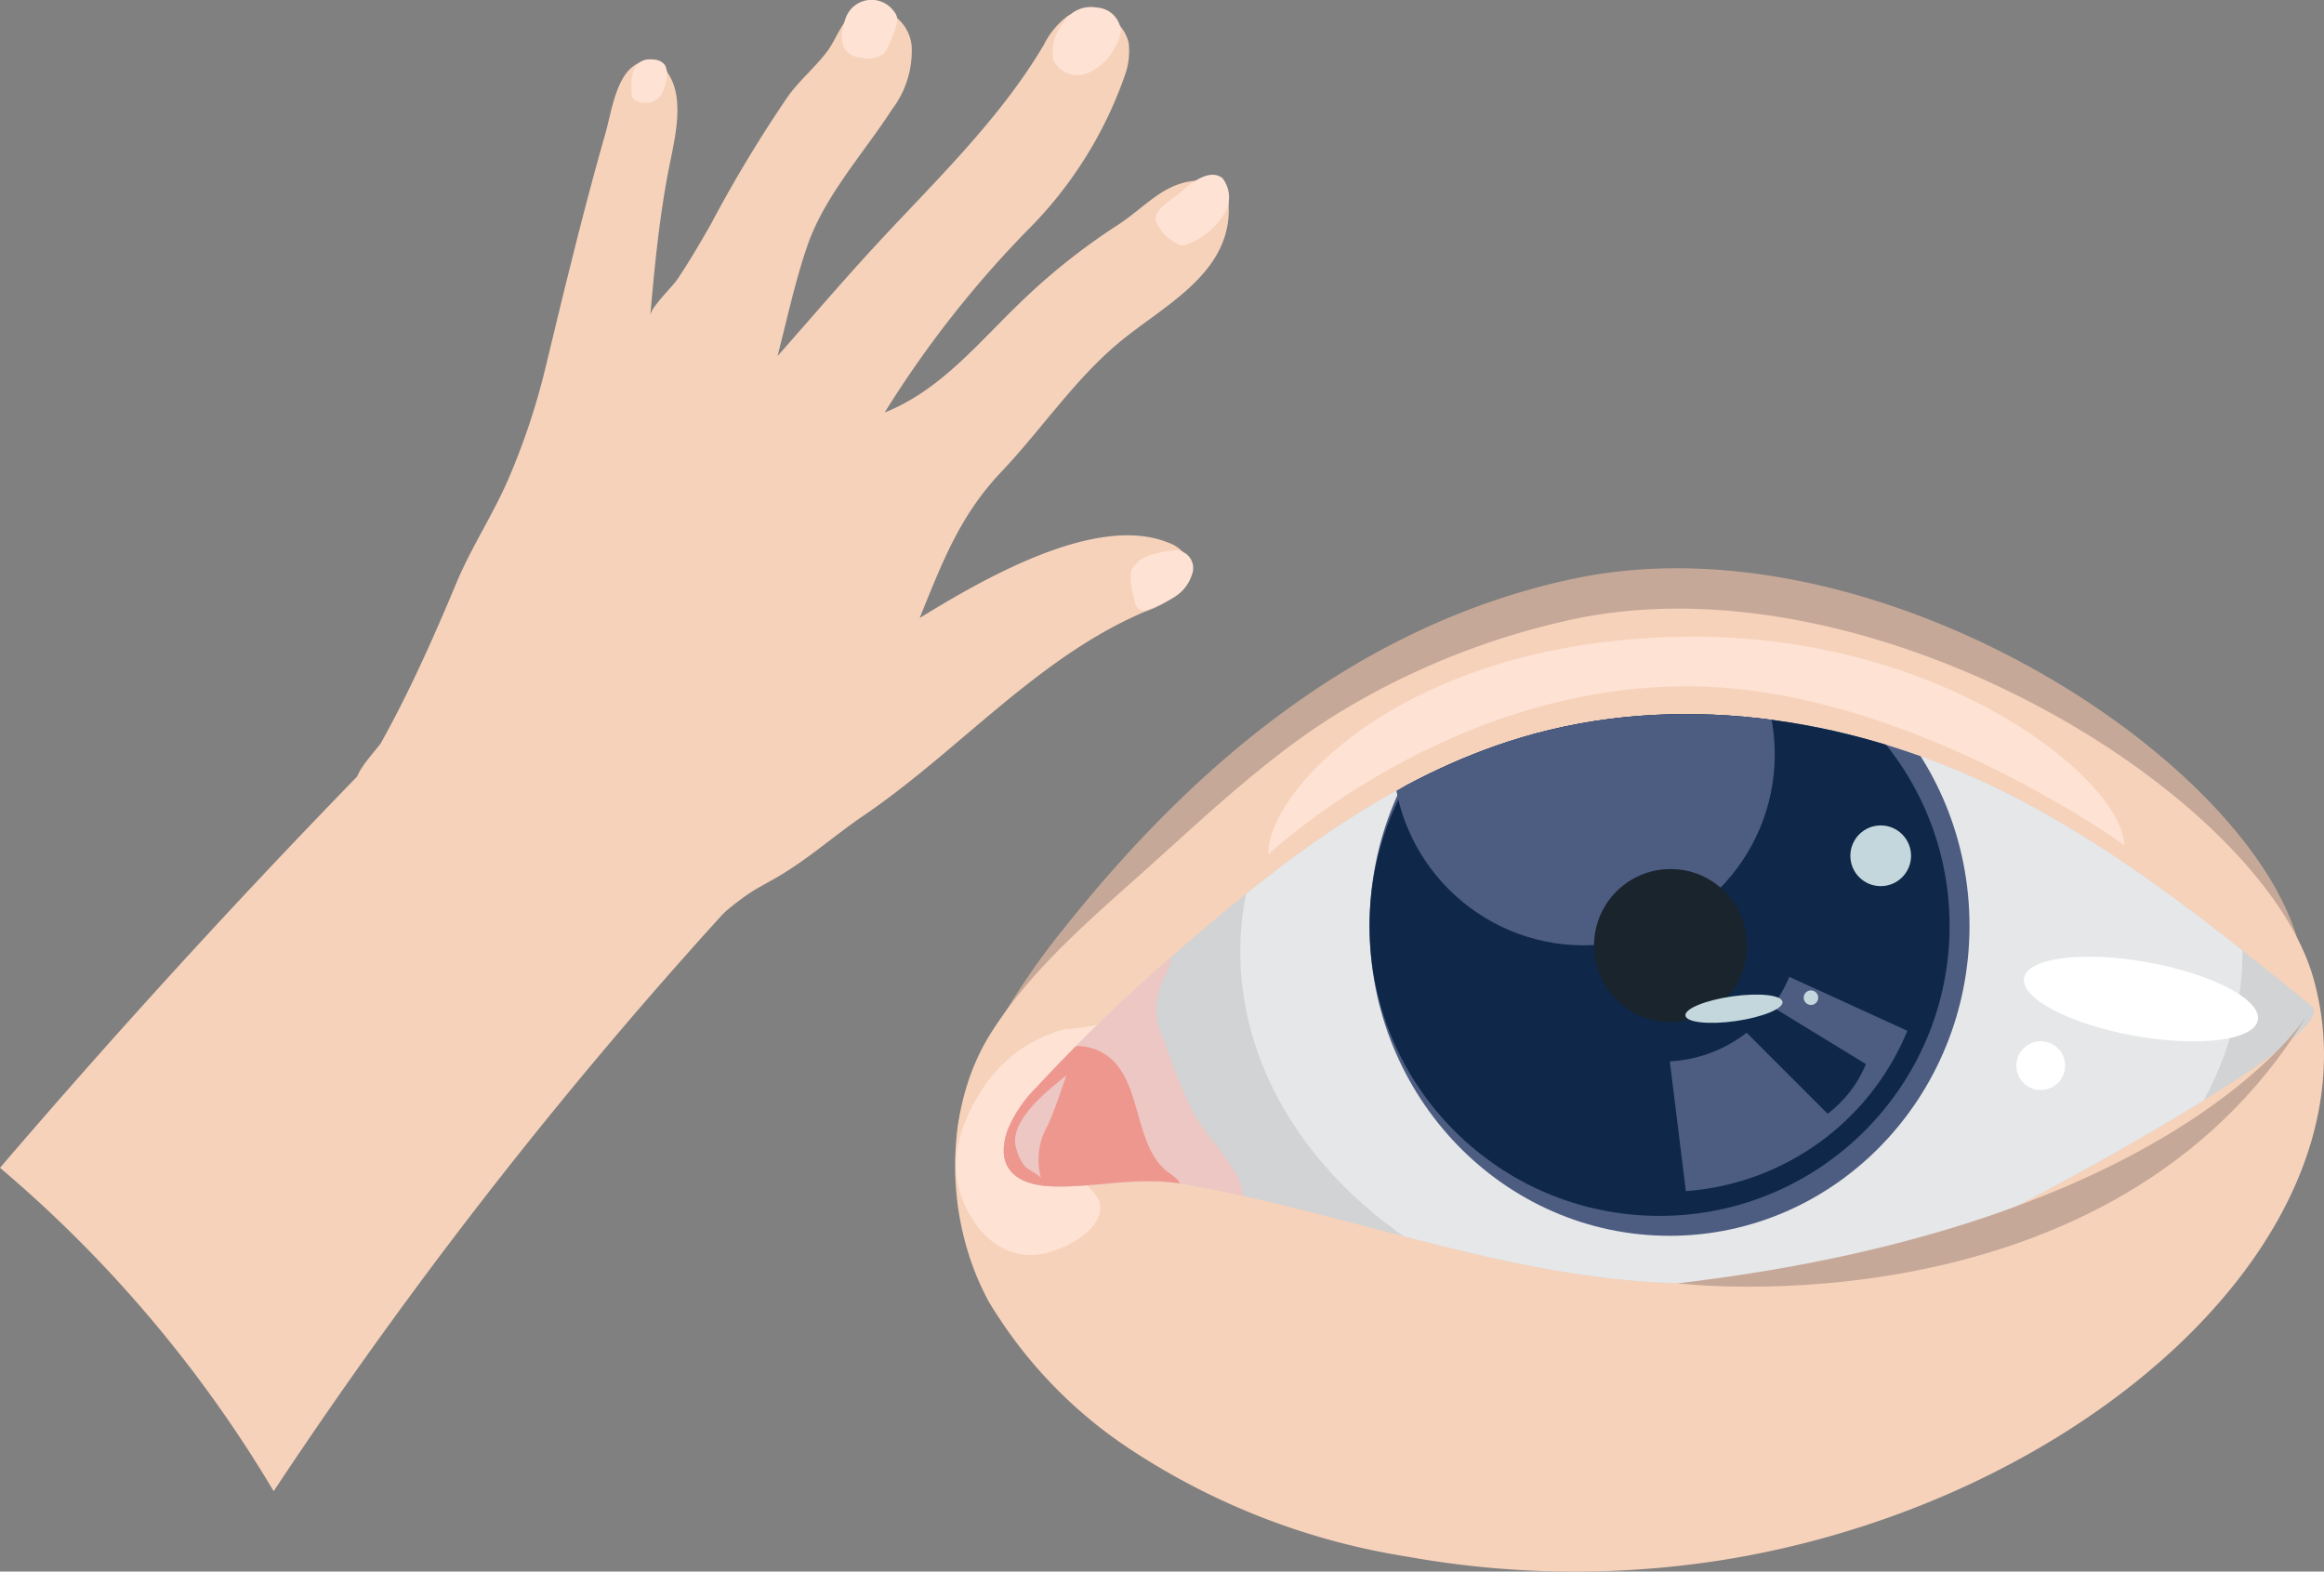 <svg id="bd76fd8e-8f8c-4fb2-b736-e701b9462c9d" data-name="Layer 1" xmlns="http://www.w3.org/2000/svg" xmlns:xlink="http://www.w3.org/1999/xlink" viewBox="0 0 124.958 84.5"><rect x="0" y="0" width="124.958" height="84.5" fill="#808080" stroke="none"/><defs><style>.efea6a87-b1b0-44cb-b0cb-7abac2da28fd{fill:none;}.af5e9915-680a-4de7-8f7b-8f9ce1940cc1{fill:#f6d2ba;}.a72084b2-95be-4519-85f5-461abd9e87ea{fill:#fee2d4;}.a0f66584-b78c-4709-8c86-33354221b544{fill:#c6a898;}.e617c391-72b9-4a59-9452-af11ee75810a{clip-path:url(#b776a4bf-0dfe-47ac-81cd-a92dcc8e4984);}.b1567065-06a2-4eda-a305-a6784e86b55d{fill:#d1d3d4;}.b125156a-23f6-4354-ac8b-69866b4ae0ce{fill:#e6e7e8;}.bca110fb-86da-4023-9076-19ed07751e55{fill:#edc7c3;}.fbc119e4-0bf3-44ac-9bb3-2e6263793ac8{fill:#ee978f;}.a3cd2474-95a4-496d-a4e7-8872303e4048{fill:#4d5d82;}.a268d4e1-f1b1-487c-9ed7-ed3eaca4c0ec{fill:#0f2849;}.b644a727-03e3-425b-9007-a3d8f5f9308c{fill:#1a242d;}.faf7fa1f-046d-44c0-a638-bf66d06508a3{fill:#c3d7dc;}.e82ba118-94b4-43de-b87c-09672d35829a{fill:#fff;}</style><clipPath id="b776a4bf-0dfe-47ac-81cd-a92dcc8e4984"><path class="efea6a87-b1b0-44cb-b0cb-7abac2da28fd" d="M54.196,60.705a7.045,7.045,0,0,1,1.548-2.261,93.296,93.296,0,0,1,7.77-7.457c5.449-4.746,11.356-9.265,18.28-11.332,8.262-2.466,17.371-1.153,25.165,2.536,6.35,3.006,11.876,7.474,17.333,11.898,1.648,1.336-12.547,8.993-13.793,9.666a41.238,41.238,0,0,1-19.452,5.245C81.748,68.996,72.887,65.302,63.733,63.676c-2.583-.459-4.65.181-7.135.113C54.621,63.734,53.447,62.785,54.196,60.705Z"/></clipPath></defs><title>Artboard 4</title><path class="af5e9915-680a-4de7-8f7b-8f9ce1940cc1" d="M31.892,29.204A453.627,453.627,0,0,0,0,62.79,68.893,68.893,0,0,1,14.715,80.177,257.086,257.086,0,0,1,44.685,42.957a3.169,3.169,0,0,0,1.085-1.786A3.061,3.061,0,0,0,44.46,38.859a41.706,41.706,0,0,0-13.267-8.156"/><path class="af5e9915-680a-4de7-8f7b-8f9ce1940cc1" d="M30.274,53.959a12.982,12.982,0,0,0,1.419,1.624c.347.356.653.9,1.127.347q.738-.861,1.412-1.774c.532-.719,1.035-1.461,1.614-2.143a25.127,25.127,0,0,1,2.787-2.676,15.86,15.86,0,0,1,1.614-1.279c.514-.34,1.066-.618,1.598-.929,1.613-.945,3.034-2.219,4.581-3.271,5.154-3.504,9.365-8.527,15.149-10.978a5.605,5.605,0,0,0,1.809-1.015,1.67,1.67,0,0,0,.445-1.894,1.943,1.943,0,0,0-1.039-.805c-3.921-1.571-10.079,2.063-13.341,4.061,1.224-3.009,2.154-5.5,4.396-7.863,2.254-2.376,4.074-5.183,6.676-7.232,2.454-1.932,5.871-3.698,5.525-7.364a1.161,1.161,0,0,0-.345-.837,1.18,1.18,0,0,0-.6-.193c-2.3-.269-3.322,1.272-5.01,2.366a34.264,34.264,0,0,0-5.311,4.239c-2.29,2.217-4.262,4.659-7.213,5.836a57.022,57.022,0,0,1,7.645-9.764,22.036,22.036,0,0,0,5.254-8.316,3.84,3.84,0,0,0,.219-1.813A2.266,2.266,0,0,0,57.411.857,4.34,4.34,0,0,0,56.126,2.41C53.643,6.609,49.993,10.001,46.702,13.607c-1.665,1.824-3.27,3.699-4.895,5.537.506-1.948.945-4.033,1.613-5.955.929-2.674,3.012-4.939,4.544-7.309a5.197,5.197,0,0,0,1.055-3.408A2.266,2.266,0,0,0,46.508.44C45.305.739,45.108,1.933,44.461,2.785c-.631.831-1.457,1.52-2.088,2.389a71.589,71.589,0,0,0-4.137,6.855c-.575,1.012-1.153,2-1.8,2.967-.301.45-1.432,1.515-1.472,1.959q.018-.205.037-.408c.222-2.461.448-4.734.906-7.196.273-1.469.858-3.52.249-4.965-.311-.737-.952-1.382-1.836-.985-1.185.533-1.446,2.645-1.757,3.734-1.206,4.224-2.231,8.475-3.262,12.754a37.114,37.114,0,0,1-1.918,5.754c-.825,1.95-2.022,3.742-2.834,5.681-.816,1.95-1.66,3.89-2.59,5.79-.469.959-.96,1.908-1.481,2.84-.151.27-2.131,2.351-.84,2.006,2.153-.576,5.11,2.078,6.28,3.624C27.822,48.098,28.47,51.372,30.274,53.959Z"/><path class="a72084b2-95be-4519-85f5-461abd9e87ea" d="M57.28,1.068A1.714,1.714,0,0,1,58.968.405a1.369,1.369,0,0,1,1.294,1.201,1.795,1.795,0,0,1-.287.89A2.973,2.973,0,0,1,58.444,3.951a1.446,1.446,0,0,1-1.809-.728,2.476,2.476,0,0,1,.513-1.974Q57.213,1.152,57.28,1.068Z"/><path class="a72084b2-95be-4519-85f5-461abd9e87ea" d="M63.261,10.515c-.46.35-1.183.765-1.123,1.352A2.357,2.357,0,0,0,63.512,13.191a.624.624,0,0,0,.315-.057,3.881,3.881,0,0,0,2.103-1.821,1.683,1.683,0,0,0-.199-1.735c-.724-.571-1.797.347-2.307.804C63.376,10.425,63.321,10.469,63.261,10.515Z"/><path class="a72084b2-95be-4519-85f5-461abd9e87ea" d="M63.069,29.601a3.724,3.724,0,0,0-.981.188,1.736,1.736,0,0,0-1.255.866,2.686,2.686,0,0,0,.121,1.368,2.405,2.405,0,0,0,.099.465.504.504,0,0,0,.325.323.716.716,0,0,0,.414-.069,6.527,6.527,0,0,0,1.381-.657,2.194,2.194,0,0,0,.916-1.189A.951.951,0,0,0,63.069,29.601Z"/><path class="a72084b2-95be-4519-85f5-461abd9e87ea" d="M46.254,3.099A1.493,1.493,0,0,0,47.477,2.911a1.331,1.331,0,0,0,.278-.411,7.059,7.059,0,0,0,.417-1.054,1.03,1.03,0,0,0,.057-.531.801.801,0,0,0-.179-.325,1.479,1.479,0,0,0-2.548.3C45.141,1.835,45.065,2.936,46.254,3.099Z"/><path class="a72084b2-95be-4519-85f5-461abd9e87ea" d="M33.954,4.965a.613.613,0,0,0,.089.329.538.538,0,0,0,.267.175,1.088,1.088,0,0,0,1.158-.255,1.783,1.783,0,0,0,.329-.789,1.165,1.165,0,0,0-.037-.914.761.761,0,0,0-.524-.301C34.063,3.032,33.898,4.003,33.954,4.965Z"/><path class="a0f66584-b78c-4709-8c86-33354221b544" d="M92.779,81.675a50.111,50.111,0,0,1-8.255.643c-2.413-.009-4.998-.329-7.343.047a15.823,15.823,0,0,1-2.307.255,15.833,15.833,0,0,1-3.213-.403A25.165,25.165,0,0,1,65.482,80.452a22.917,22.917,0,0,1-3.153-1.945,41.805,41.805,0,0,1-7.76-6.62,11.45,11.45,0,0,1-1.459-2.023,13.944,13.944,0,0,1-1.244-4.034,16.046,16.046,0,0,1-.387-5.176,13.277,13.277,0,0,1,1.377-4.065A37.781,37.781,0,0,1,57.188,49.94c7.083-8.925,15.952-16.359,27.342-18.808,16.222-3.487,36.342,9.54,39.06,19.569C127.287,64.351,112.073,78.526,92.779,81.675Z"/><path class="af5e9915-680a-4de7-8f7b-8f9ce1940cc1" d="M124.424,52.722c3.698,13.649-12.351,27.98-31.645,31.129a50.855,50.855,0,0,1-17.123-.157A37.68,37.68,0,0,1,61.112,78.144a24.695,24.695,0,0,1-7.916-8.11c-2.371-4.266-2.563-10.294.08-14.483,2.16-3.424,5.307-6.081,8.294-8.759C64.943,43.768,68.409,40.45,72.302,38.133a40.653,40.653,0,0,1,12.227-4.825C100.752,29.821,121.707,42.692,124.424,52.722Z"/><path class="a72084b2-95be-4519-85f5-461abd9e87ea" d="M114.219,45.442S102.76,37.126,91.207,36.906c-13.221-.251-23.012,9.037-23.012,9.037-.084-3.461,7.532-11.71,22.88-11.71C104.68,34.234,114.135,41.981,114.219,45.442Z"/><path class="a72084b2-95be-4519-85f5-461abd9e87ea" d="M59.158,55.065a10.828,10.828,0,0,1-1.924.273,7.569,7.569,0,0,0-3.755,2.345c-1.256,1.46-2.406,3.896-2.011,5.827.426,2.079,1.971,4.184,4.317,3.95,1.123-.112,3.448-1.174,3.373-2.604-.084-1.59-5.021-3.18-3.347-5.522S59.158,55.065,59.158,55.065Z"/><g class="e617c391-72b9-4a59-9452-af11ee75810a"><path class="b1567065-06a2-4eda-a305-a6784e86b55d" d="M54.196,60.705a7.045,7.045,0,0,1,1.548-2.261,93.296,93.296,0,0,1,7.77-7.457c5.449-4.746,11.356-9.265,18.28-11.332,8.262-2.466,17.371-1.153,25.165,2.536,6.35,3.006,11.876,7.474,17.333,11.898,1.648,1.336-12.547,8.993-13.793,9.666a41.238,41.238,0,0,1-19.452,5.245C81.748,68.996,72.887,65.302,63.733,63.676c-2.583-.459-4.65.181-7.135.113C54.621,63.734,53.447,62.785,54.196,60.705Z"/><ellipse class="b125156a-23f6-4354-ac8b-69866b4ae0ce" cx="93.634" cy="51.174" rx="26.945" ry="20.71"/><path class="bca110fb-86da-4023-9076-19ed07751e55" d="M55.655,53.334a6.601,6.601,0,0,1,3.341-.694c.987-.065,1.768-.885,2.535-1.343.376-.224.895-.416,1.211-.113a.752.752,0,0,1,.147.737,3.743,3.743,0,0,1-.338.711,3.686,3.686,0,0,0,.049,3.331,33.927,33.927,0,0,0,1.569,3.893c.606,1.04,1.48,1.905,2.089,2.944a3.494,3.494,0,0,1,.314,3.43,3.728,3.728,0,0,1-1.67,1.365,17.202,17.202,0,0,1-5.154,1.354,10.129,10.129,0,0,1-5.78-.405c-2.723-1.302-3.897-4.729-3.457-7.714A10.51,10.51,0,0,1,55.655,53.334Z"/><path class="fbc119e4-0bf3-44ac-9bb3-2e6263793ac8" d="M61.398,64.22a23.522,23.522,0,0,0-2.717.735,15.106,15.106,0,0,1-2.648.438,3.768,3.768,0,0,1-1.61-.218,3.276,3.276,0,0,1-1.676-3.635c.404-2.158,3.309-5.928,5.881-5.204,3.024.852,2.034,5.176,4.24,6.732.298.21.674.47.612.829a.627.627,0,0,1-.608.446,3.807,3.807,0,0,1-.804-.115A2.6,2.6,0,0,0,61.398,64.22Z"/><path class="bca110fb-86da-4023-9076-19ed07751e55" d="M55.976,63.355a3.67,3.67,0,0,1,.343-2.813c.404-.876.694-1.803,1.019-2.717-.994.801-3.232,2.513-2.67,4.016a2.597,2.597,0,0,0,.422.852C55.238,62.87,55.932,63.202,55.976,63.355Z"/><ellipse class="a3cd2474-95a4-496d-a4e7-8872303e4048" cx="89.768" cy="49.781" rx="16.129" ry="16.664"/><circle class="a268d4e1-f1b1-487c-9ed7-ed3eaca4c0ec" cx="89.232" cy="49.781" r="15.594"/><circle class="a3cd2474-95a4-496d-a4e7-8872303e4048" cx="85.16" cy="40.561" r="10.265"/><path class="a3cd2474-95a4-496d-a4e7-8872303e4048" d="M89.784,57.068a7.389,7.389,0,0,0,6.425-4.545l6.347,2.899A13.975,13.975,0,0,1,90.646,64.042Z"/><path class="a268d4e1-f1b1-487c-9ed7-ed3eaca4c0ec" d="M92.417,54.03l5.853,5.853a6.408,6.408,0,0,0,2.058-2.671L93.355,52.949Z"/><circle class="b644a727-03e3-425b-9007-a3d8f5f9308c" cx="89.823" cy="50.839" r="4.114"/><circle class="faf7fa1f-046d-44c0-a638-bf66d06508a3" cx="101.123" cy="46.013" r="1.632"/><ellipse class="faf7fa1f-046d-44c0-a638-bf66d06508a3" cx="93.234" cy="54.236" rx="2.637" ry="0.67" transform="translate(-6.702 13.653) rotate(-8.086)"/><circle class="faf7fa1f-046d-44c0-a638-bf66d06508a3" cx="97.372" cy="53.642" r="0.391"/><ellipse class="e82ba118-94b4-43de-b87c-09672d35829a" cx="115.139" cy="53.698" rx="2.008" ry="6.387" transform="matrix(0.177, -0.984, 0.984, 0.177, 41.899, 157.507)"/><circle class="e82ba118-94b4-43de-b87c-09672d35829a" cx="109.728" cy="57.296" r="1.311"/></g><path class="a0f66584-b78c-4709-8c86-33354221b544" d="M124.009,54.646s-7.029,11.22-33.806,14.355C90.203,69.001,113.535,71.884,124.009,54.646Z"/></svg>